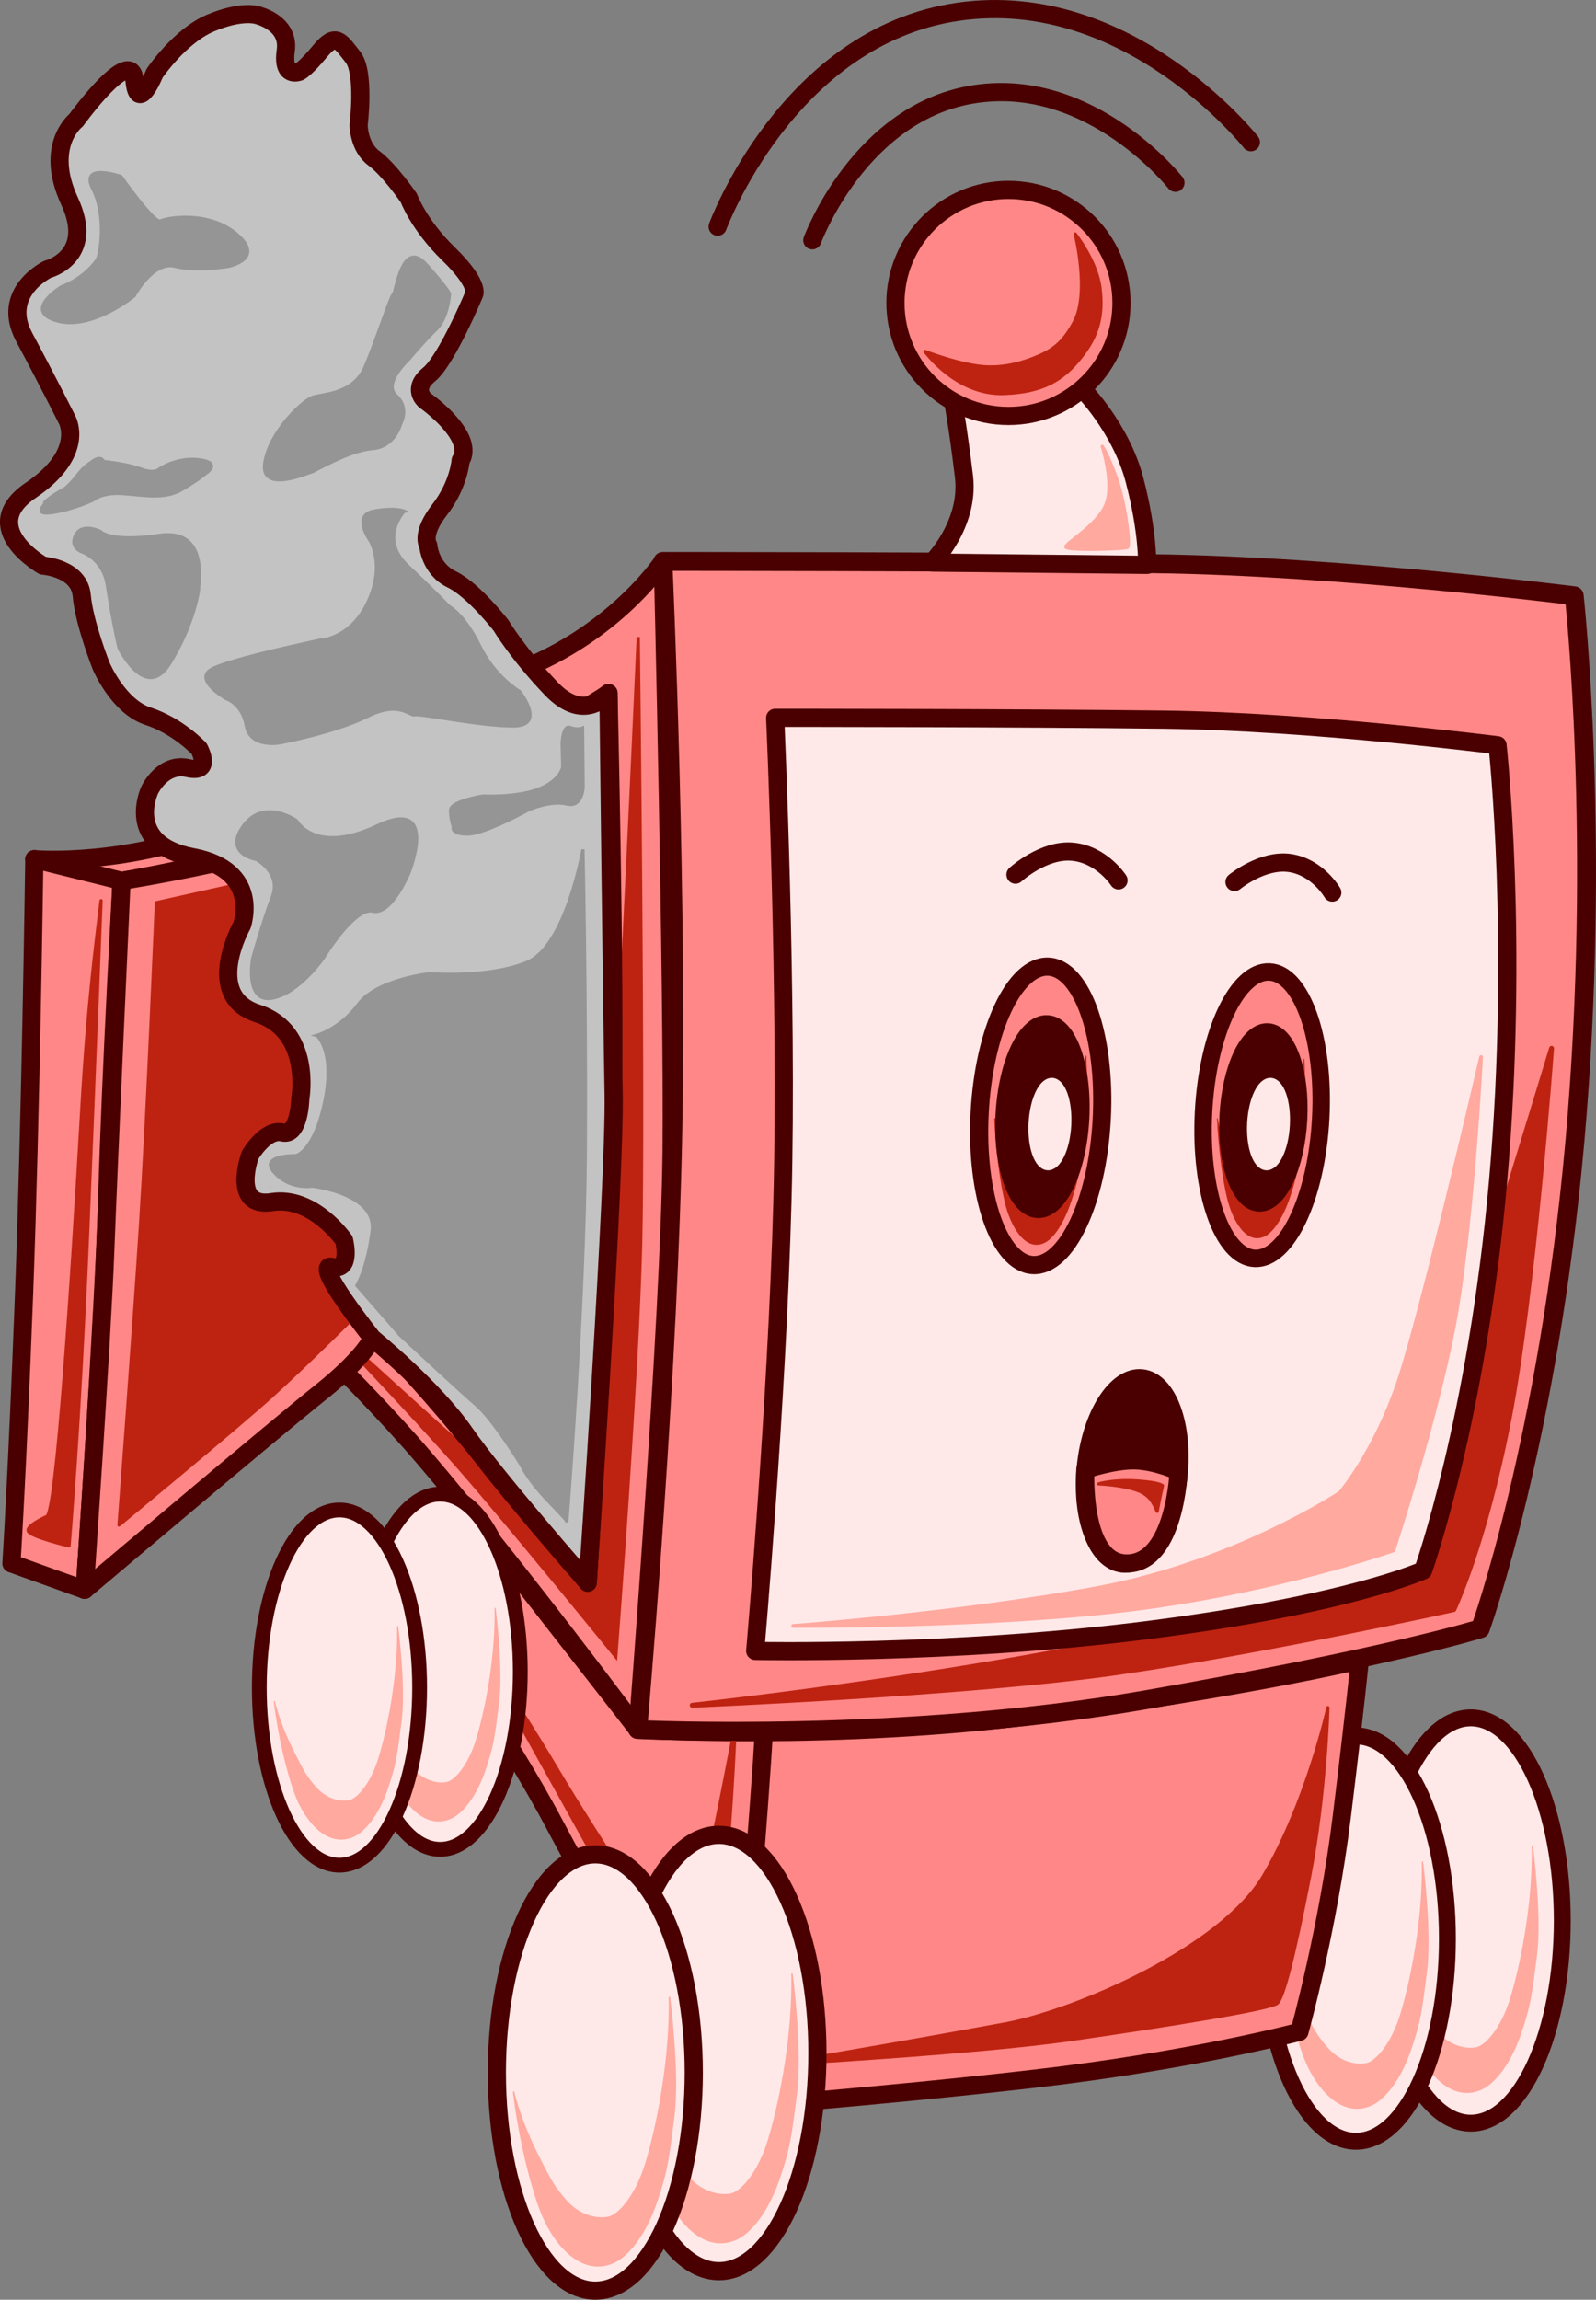 <?xml version="1.0" encoding="UTF-8" standalone="no"?>
<!-- Created with Inkscape (http://www.inkscape.org/) -->

<svg
   xmlns:dc="http://purl.org/dc/elements/1.1/"
   xmlns:cc="http://creativecommons.org/ns#"
   xmlns:rdf="http://www.w3.org/1999/02/22-rdf-syntax-ns#"
   xmlns:svg="http://www.w3.org/2000/svg"
   xmlns="http://www.w3.org/2000/svg"
   xmlns:sodipodi="http://sodipodi.sourceforge.net/DTD/sodipodi-0.dtd"
   xmlns:inkscape="http://www.inkscape.org/namespaces/inkscape"
   width="131.723mm"
   height="189.764mm"
   viewBox="0 0 131.723 189.764"
   version="1.1"
   id="svg8"
   inkscape:version="0.92.5 (2060ec1f9f, 2020-04-08)"
   sodipodi:docname="Momin.svg">
  <rect x="0" y="0" width="131.723" height="189.764" fill="#808080" stroke="none"/>
  <defs
     id="defs2" />
  <sodipodi:namedview
     id="base"
     pagecolor="#ffffff"
     bordercolor="#666666"
     borderopacity="1.0"
     inkscape:pageopacity="0.0"
     inkscape:pageshadow="2"
     inkscape:zoom="0.70710678"
     inkscape:cx="186.32873"
     inkscape:cy="473.57903"
     inkscape:document-units="mm"
     inkscape:current-layer="layer1"
     showgrid="false"
     inkscape:window-width="2488"
     inkscape:window-height="1376"
     inkscape:window-x="72"
     inkscape:window-y="27"
     inkscape:window-maximized="1"
     fit-margin-top="0"
     fit-margin-left="0"
     fit-margin-right="0"
     fit-margin-bottom="0" />
  <g
     inkscape:label="Layer 1"
     inkscape:groupmode="layer"
     id="layer1"
     transform="translate(-36.951,-45.998)">
    <ellipse
       style="opacity:1;fill:#ffe8e8;fill-opacity:1;stroke:#4a0000;stroke-width:1.394;stroke-linecap:round;stroke-linejoin:round;stroke-miterlimit:4;stroke-dasharray:none;stroke-dashoffset:0;stroke-opacity:1"
       id="ellipse1381"
       cx="158.341"
       cy="204.471"
       rx="7.55"
       ry="16.723" />
    <path
       style="fill:#ffa99f;fill-opacity:1;stroke:#ffa99f;stroke-width:0.107;stroke-linecap:round;stroke-linejoin:round;stroke-miterlimit:4;stroke-dasharray:none;stroke-opacity:1"
       d="m 153.614,214.276 c 0.92,2.558 3.162,5.381 5.774,4.017 1.052,-0.592 2.24,-2.115 3.052,-4.479 0.812,-2.364 0.887,-3.178 1.309,-6.447 0.421,-3.269 -0.329,-9.034 -0.329,-9.034 0.092,4.246 -0.757,9.141 -1.745,12.464 -0.765,2.568 -2.092,4.032 -2.888,4.184 -0.914,0.174 -2.172,-0.156 -3.113,-1.181 -0.941,-1.025 -1.285,-1.689 -2.149,-3.39 -0.864,-1.701 -1.536,-3.467 -1.886,-4.914 0.371,3.138 1.218,6.751 1.976,8.78 z"
       id="path1485"
       inkscape:connector-curvature="0"
       sodipodi:nodetypes="cczzccszzcc" />
    <ellipse
       ry="16.723"
       rx="7.55"
       cy="205.963"
       cx="148.86"
       id="ellipse1383"
       style="opacity:1;fill:#ffe8e8;fill-opacity:1;stroke:#4a0000;stroke-width:1.394;stroke-linecap:round;stroke-linejoin:round;stroke-miterlimit:4;stroke-dasharray:none;stroke-dashoffset:0;stroke-opacity:1" />
    <path
       sodipodi:nodetypes="cczzccszzcc"
       inkscape:connector-curvature="0"
       id="path1483"
       d="m 144.54,215.586 c 0.92,2.558 3.162,5.381 5.774,4.017 1.052,-0.592 2.24,-2.115 3.052,-4.479 0.812,-2.364 0.887,-3.178 1.309,-6.447 0.421,-3.269 -0.329,-9.034 -0.329,-9.034 0.092,4.246 -0.757,9.141 -1.745,12.464 -0.765,2.568 -2.092,4.032 -2.888,4.184 -0.914,0.174 -2.172,-0.156 -3.113,-1.181 -0.941,-1.025 -1.285,-1.689 -2.149,-3.39 -0.864,-1.701 -1.536,-3.467 -1.886,-4.914 0.371,3.138 1.218,6.751 1.976,8.78 z"
       style="fill:#ffa99f;fill-opacity:1;stroke:#ffa99f;stroke-width:0.107;stroke-linecap:round;stroke-linejoin:round;stroke-miterlimit:4;stroke-dasharray:none;stroke-opacity:1" />
    <path
       style="fill:#ff8787;fill-opacity:1;stroke:#4a0000;stroke-width:1.5;stroke-linecap:round;stroke-linejoin:round;stroke-miterlimit:4;stroke-dasharray:none;stroke-opacity:1"
       d="m 73.8,168.488 c 0,0 0.378,4.158 0,7.843 -0.378,3.685 -0.567,5.386 -0.567,5.386 0,0 5.197,6.709 9.544,14.93 4.347,8.221 13.418,23.34 13.418,23.34 0,0 12.946,-0.945 26.08,-2.457 13.135,-1.512 21.923,-3.874 21.923,-3.874 0,0 2.362,-8.504 3.496,-17.765 1.134,-9.26 1.484,-12.895 1.484,-12.895 0,0 -9.464,2.287 -26.446,4.506 -16.831,2.2 -33.152,1.207 -33.152,1.207 z"
       id="path1369"
       inkscape:connector-curvature="0"
       sodipodi:nodetypes="cscsczcccscc" />
    <path
       style="fill:#be2311;fill-opacity:1;stroke:#be2311;stroke-width:0.265;stroke-linecap:round;stroke-linejoin:round;stroke-miterlimit:4;stroke-dasharray:none;stroke-opacity:1"
       d="m 75.605,180.583 20.042,36.049 c 0,0 0.529,-9.79 1.124,-15.544 0.595,-5.755 0.86,-12.7 0.86,-12.7 0,0 -2.447,13.163 -3.638,16.867 -1.191,3.704 -0.926,2.514 -0.926,2.514 0,0 -6.615,-9.856 -10.186,-15.875 -3.572,-6.019 -7.276,-11.311 -7.276,-11.311 z"
       id="path1509"
       inkscape:connector-curvature="0" />
    <path
       style="fill:#ff8787;fill-opacity:1;stroke:#4a0000;stroke-width:1.56;stroke-linecap:round;stroke-linejoin:round;stroke-miterlimit:4;stroke-dasharray:none;stroke-opacity:1"
       d="m 91.659,92.326 c 0,0 1.323,28.915 0.756,49.893 -0.567,20.978 -2.835,46.491 -2.835,46.491 0,0 21.799,1.054 41.955,-2.457 20.033,-3.49 27.592,-5.859 27.592,-5.859 0,0 5.633,-15.686 7.813,-40.31 2.18,-24.624 -0.065,-44.924 -0.065,-44.924 0,0 -19.277,-2.457 -34.774,-2.646 -15.497,-0.189 -40.443,-0.189 -40.443,-0.189 z"
       id="path1345"
       inkscape:connector-curvature="0"
       sodipodi:nodetypes="cscsczcscc" />
    <path
       style="fill:#ff8787;fill-opacity:1;stroke:#4a0000;stroke-width:1.5;stroke-linecap:round;stroke-linejoin:round;stroke-miterlimit:4;stroke-dasharray:none;stroke-opacity:1"
       d="m 91.659,92.326 c 0,0 -4.94,7.524 -15.23,10.063 -10.29,2.539 -16.027,1.509 -16.027,1.509 0,0 0.29,13.091 -0.512,25.784 -0.802,12.693 -3.497,20.855 -3.497,20.855 0,0 9.001,8.078 15.615,15.818 7.417,8.679 17.571,22.356 17.571,22.356 0,0 2.667,-33.999 2.8,-47.63 0.134,-13.631 -0.722,-48.754 -0.722,-48.754 z"
       id="path1359"
       inkscape:connector-curvature="0"
       sodipodi:nodetypes="csczcscsc" />
    <path
       style="fill:#ffe8e8;fill-opacity:1;stroke:#4a0000;stroke-width:1.5;stroke-linecap:round;stroke-linejoin:round;stroke-miterlimit:4;stroke-dasharray:none;stroke-opacity:1"
       d="m 113.865,92.42 c 0,0 3.118,-3.118 2.646,-7.087 -0.472,-3.969 -0.945,-6.52 -0.945,-6.52 l 10.678,-0.756 c 0,0 3.213,3.213 4.347,7.56 1.134,4.347 1.039,6.993 1.039,6.993 z"
       id="path1367"
       inkscape:connector-curvature="0" />
    <path
       sodipodi:nodetypes="csc"
       inkscape:connector-curvature="0"
       id="path1399"
       d="m 103.996,65.825 c 0,0 3.928,-10.688 13.513,-12.075 9.585,-1.387 16.456,7.329 16.456,7.329"
       style="fill:none;fill-opacity:1;stroke:#4a0000;stroke-width:1.5;stroke-linecap:round;stroke-linejoin:round;stroke-miterlimit:4;stroke-dasharray:none;stroke-opacity:1" />
    <path
       sodipodi:nodetypes="csc"
       inkscape:connector-curvature="0"
       id="path1401"
       d="m 96.181,64.702 c 0,0 5.769,-15.695 19.844,-17.733 14.075,-2.037 24.165,10.762 24.165,10.762"
       style="fill:none;fill-opacity:1;stroke:#4a0000;stroke-width:1.5;stroke-linecap:round;stroke-linejoin:round;stroke-miterlimit:4;stroke-dasharray:none;stroke-opacity:1" />
    <path
       sodipodi:nodetypes="cczsczcc"
       inkscape:connector-curvature="0"
       id="path1421"
       d="m 100.827,216.351 c 0,0 16.771,-0.935 24.589,-2.071 7.818,-1.136 16.494,-2.503 16.972,-3.007 0.477,-0.503 1.324,-3.624 2.645,-10.425 1.336,-6.882 1.514,-13.941 1.514,-13.941 0,0 -1.753,7.856 -5.295,13.866 -3.542,6.011 -15.423,11.062 -21.1,12.188 -9.814,1.817 -19.324,3.39 -19.324,3.39 z"
       style="fill:#be2311;fill-opacity:1;stroke:#be2311;stroke-width:0.265;stroke-linecap:round;stroke-linejoin:round;stroke-miterlimit:4;stroke-dasharray:none;stroke-opacity:1" />
    <path
       style="fill:#be2311;fill-opacity:1;stroke:#be2311;stroke-width:0.407;stroke-linecap:round;stroke-linejoin:round;stroke-miterlimit:4;stroke-dasharray:none;stroke-opacity:1"
       d="m 94.083,186.709 c 0,0 23.197,-0.968 35.194,-2.711 11.997,-1.743 27.66,-5.184 27.66,-5.184 0,0 2.55,-5.355 4.572,-15.794 2.032,-10.494 3.498,-30.517 3.498,-30.517 0,0 -6.342,20.895 -8.966,28.724 -2.623,7.829 -2.693,12.768 -2.693,12.768 0,0 -14.08,5.513 -29.211,8.314 -15.06,2.788 -30.054,4.401 -30.054,4.401 z"
       id="path1423"
       inkscape:connector-curvature="0"
       sodipodi:nodetypes="cccsczcsc" />
    <path
       sodipodi:nodetypes="cscsczcscc"
       inkscape:connector-curvature="0"
       id="path1347"
       d="m 100.928,105.231 c 0,0 1.049,23.098 0.599,39.856 -0.449,16.758 -2.247,37.139 -2.247,37.139 0,0 16.093,0.341 32.187,-1.695 16.748,-2.119 22.94,-4.947 22.94,-4.947 0,0 4.465,-12.53 6.193,-32.201 1.728,-19.67 -0.051,-35.887 -0.051,-35.887 0,0 -15.28,-1.963 -27.563,-2.114 -12.284,-0.151 -32.058,-0.151 -32.058,-0.151 z"
       style="fill:#ffe8e8;fill-opacity:1;stroke:#4a0000;stroke-width:1.5;stroke-linecap:round;stroke-linejoin:round;stroke-miterlimit:4;stroke-dasharray:none;stroke-opacity:1" />
    <g
       id="g1413"
       style="fill:#ff8787;fill-opacity:1;stroke-linecap:round;stroke-linejoin:round">
      <path
         sodipodi:nodetypes="cscsccscscc"
         inkscape:connector-curvature="0"
         id="path1349"
         d="m 65.201,108.012 c 0,0 -0.85,2.551 -9.355,6.048 -8.504,3.496 -16.064,2.835 -16.064,2.835 0,0 -0.283,21.072 -0.85,36.002 -0.567,14.93 -1.039,22.112 -1.039,22.112 l 6.048,2.173 c 0,0 1.583,-22.812 1.867,-32.64 0.283,-9.827 1.176,-25.857 1.176,-25.857 0,0 12.438,-2.061 17.516,-4.909 4.992,-2.8 6.655,-5.619 6.655,-5.619 z"
         style="fill:#ff8787;fill-opacity:1;stroke:#4a0000;stroke-width:1.5;stroke-linecap:round;stroke-linejoin:round;stroke-miterlimit:4;stroke-dasharray:none;stroke-opacity:1" />
      <path
         sodipodi:nodetypes="cc"
         inkscape:connector-curvature="0"
         id="path1355"
         d="m 46.983,118.685 -7.201,-1.791"
         style="fill:#ff8787;fill-opacity:1;stroke:#4a0000;stroke-width:1.5;stroke-linecap:round;stroke-linejoin:round;stroke-miterlimit:4;stroke-dasharray:none;stroke-opacity:1" />
    </g>
    <path
       style="fill:#be2311;fill-opacity:1;stroke:#be2311;stroke-width:0.265px;stroke-linecap:butt;stroke-linejoin:miter;stroke-opacity:1"
       d="m 62.905,154.257 c 0,0 7.939,8.304 12.084,13.044 C 79.134,172.042 87.776,182.7 87.776,182.7 c 0,0 1.786,-23.019 2.051,-34.065 0.265,-11.046 -0.198,-50.072 -0.198,-50.072 0,0 -2.514,56.422 -3.506,64.691 -0.992,8.268 -1.389,10.253 -1.389,10.253 0,0 -8.354,-7.023 -12.143,-10.467 -3.79,-3.444 -9.685,-8.781 -9.685,-8.781 z"
       id="path1513"
       inkscape:connector-curvature="0"
       sodipodi:nodetypes="czcscsczc" />
    <path
       style="fill:#ff8787;fill-opacity:1;stroke:#4a0000;stroke-width:1.5;stroke-linecap:round;stroke-linejoin:round;stroke-miterlimit:4;stroke-dasharray:none;stroke-opacity:1"
       d="m 46.983,118.685 c 0,0 -1.08,23.366 -1.347,30.582 -0.267,7.216 -1.697,27.915 -1.697,27.915 0,0 15.862,-13.415 19.47,-16.289 3.608,-2.873 4.276,-4.477 4.276,-4.477 0,0 1.604,-13.163 2.74,-23.453 1.136,-10.29 0.728,-24.806 0.728,-24.806 0,0 -1.798,3.826 -6.943,6.231 -5.145,2.405 -17.228,4.297 -17.228,4.297 z"
       id="path1357"
       inkscape:connector-curvature="0"
       sodipodi:nodetypes="csczcsccc" />
    <path
       style="fill:none;stroke:#4a0000;stroke-width:1.5;stroke-linecap:round;stroke-linejoin:round;stroke-miterlimit:4;stroke-dasharray:none;stroke-opacity:1"
       d="m 71.154,108.157 c 0,0 4.363,-0.169 8.774,-1.513 4.41,-1.344 7.242,-3.456 7.242,-3.456 0,0 0.561,23.161 0.361,33.918 -0.2,10.758 -2.071,39.489 -2.071,39.489 0,0 -7.884,-9.421 -10.624,-12.762 -2.74,-3.341 -8.219,-9.421 -10.824,-11.493 -2.606,-2.071 -4.009,-2.806 -3.809,-3.207 0.2,-0.401 10.952,-40.976 10.952,-40.976 z"
       id="path1361"
       inkscape:connector-curvature="0"
       sodipodi:nodetypes="czcscsccc" />
    <path
       style="fill:#be2311;fill-opacity:1;stroke:#be2311;stroke-width:0.265px;stroke-linecap:round;stroke-linejoin:round;stroke-opacity:1"
       d="m 49.859,120.482 c 0,0 -0.748,17.867 -1.31,26.567 -0.561,8.7 -1.777,24.789 -1.777,24.789 0,0 9.635,-7.951 12.535,-10.571 2.9,-2.619 7.203,-6.922 7.203,-6.922 0,0 1.403,-12.535 1.59,-20.299 0.187,-7.764 0.187,-17.68 0.187,-17.68 z"
       id="path1497"
       inkscape:connector-curvature="0"
       sodipodi:nodetypes="cscscscc" />
    <path
       style="fill:#c3c3c3;fill-opacity:1;stroke:#4a0000;stroke-width:1.5;stroke-linecap:round;stroke-linejoin:round;stroke-miterlimit:4;stroke-dasharray:none;stroke-opacity:1"
       d="m 87.17,103.188 c 0,0 -1.911,2.581 -4.717,-0.359 -2.806,-2.94 -4.143,-5.212 -4.143,-5.212 0,0 -2.272,-2.94 -4.076,-3.809 -1.804,-0.869 -1.938,-2.806 -1.938,-2.806 0,0 -0.668,-0.869 0.935,-2.94 1.604,-2.071 1.737,-4.076 1.737,-4.076 0,0 0.668,-0.802 -0.267,-2.272 -0.935,-1.47 -2.673,-2.673 -2.673,-2.673 0,0 -1.136,-0.935 0.334,-2.138 1.47,-1.203 3.742,-6.682 3.742,-6.682 0,0 0.334,-0.869 -2.138,-3.274 -2.472,-2.405 -3.274,-4.61 -3.274,-4.61 0,0 -1.604,-2.339 -2.873,-3.274 -1.27,-0.935 -1.27,-2.74 -1.27,-2.74 0,0 0.535,-4.343 -0.468,-5.613 -1.002,-1.27 -1.403,-2.071 -2.673,-0.535 -1.27,1.537 -1.737,1.737 -1.737,1.737 0,0 -1.47,0.601 -1.136,-1.737 0.334,-2.339 -2.405,-2.94 -2.405,-2.94 0,0 -1.27,-0.401 -3.809,0.668 -2.539,1.069 -4.61,4.143 -4.61,4.143 0,0 -1.403,3.475 -1.67,0.535 -0.267,-2.94 -4.811,3.341 -4.811,3.341 0,0 -2.673,2.071 -0.535,6.682 2.138,4.61 -1.804,5.613 -1.804,5.613 0,0 -3.942,1.871 -1.938,5.613 2.005,3.742 3.541,6.815 3.541,6.815 0,0 1.537,2.74 -3.007,5.813 -4.544,3.074 1.002,6.214 1.002,6.214 0,0 3.007,0.2 3.207,2.472 0.2,2.272 1.604,5.813 1.604,5.813 0,0 1.403,3.341 3.875,4.143 2.472,0.802 4.209,2.673 4.209,2.673 0,0 1.136,2.071 -0.935,1.604 -2.071,-0.468 -3.14,1.804 -3.14,1.804 0,0 -2.138,4.477 3.541,5.546 5.679,1.069 4.076,5.613 4.076,5.613 0,0 -3.274,5.813 1.27,7.283 4.544,1.47 3.541,7.016 3.541,7.016 0,0 -0.067,3.14 -1.47,2.806 -1.403,-0.334 -2.673,1.871 -2.673,1.871 0,0 -1.604,4.41 1.804,3.875 3.408,-0.535 5.947,3.14 5.947,3.14 0,0 0.668,2.606 -1.002,2.205 -1.67,-0.401 3.341,5.88 3.341,5.88 0,0 5.078,4.143 7.617,7.818 2.539,3.675 10.156,12.361 10.156,12.361 0,0 2.272,-33.208 2.138,-40.358 -0.134,-7.149 -0.428,-33.05 -0.428,-33.05 z"
       id="path1363"
       inkscape:connector-curvature="0" />
    <path
       style="fill:none;stroke:#4a0000;stroke-width:1.5;stroke-linecap:round;stroke-linejoin:round;stroke-miterlimit:4;stroke-dasharray:none;stroke-opacity:1"
       d="m 96.195,219.987 c 0,0 2.173,-9.355 2.929,-18.993 0.756,-9.638 0.85,-11.812 0.85,-11.812"
       id="path1371"
       inkscape:connector-curvature="0" />
    <ellipse
       ry="18.001"
       rx="8.126"
       cy="215.404"
       cx="96.289"
       id="ellipse1375"
       style="opacity:1;fill:#ffe8e8;fill-opacity:1;stroke:#4a0000;stroke-width:1.5;stroke-linecap:round;stroke-linejoin:round;stroke-miterlimit:4;stroke-dasharray:none;stroke-dashoffset:0;stroke-opacity:1" />
    <path
       style="fill:#ffa99f;fill-opacity:1;stroke:#ffa99f;stroke-width:0.117;stroke-linecap:round;stroke-linejoin:round;stroke-miterlimit:4;stroke-dasharray:none;stroke-opacity:1"
       d="m 91.62,226.282 c 1.004,2.79 3.45,5.87 6.299,4.382 1.147,-0.646 2.444,-2.307 3.329,-4.886 0.885,-2.579 0.968,-3.467 1.428,-7.033 0.46,-3.567 -0.359,-9.855 -0.359,-9.855 0.1,4.632 -0.825,9.972 -1.904,13.597 -0.834,2.801 -2.282,4.399 -3.15,4.564 -0.998,0.19 -2.369,-0.171 -3.396,-1.289 -1.027,-1.118 -1.402,-1.843 -2.345,-3.699 -0.943,-1.856 -1.676,-3.782 -2.057,-5.36 0.405,3.424 1.328,7.364 2.155,9.578 z"
       id="path1481"
       inkscape:connector-curvature="0"
       sodipodi:nodetypes="cczzccszzcc" />
    <ellipse
       style="opacity:1;fill:#ffe8e8;fill-opacity:1;stroke:#4a0000;stroke-width:1.5;stroke-linecap:round;stroke-linejoin:round;stroke-miterlimit:4;stroke-dasharray:none;stroke-dashoffset:0;stroke-opacity:1"
       id="path1373"
       cx="86.084"
       cy="217.011"
       rx="8.126"
       ry="18.001" />
    <ellipse
       style="opacity:1;fill:#ffe8e8;fill-opacity:1;stroke:#4a0000;stroke-width:1.221;stroke-linecap:round;stroke-linejoin:round;stroke-miterlimit:4;stroke-dasharray:none;stroke-dashoffset:0;stroke-opacity:1"
       id="ellipse1385"
       cx="73.277"
       cy="183.942"
       rx="6.616"
       ry="14.655" />
    <path
       sodipodi:nodetypes="cczzccszzcc"
       inkscape:connector-curvature="0"
       id="path1489"
       d="m 69.345,192.479 c 0.794,2.209 2.731,4.647 4.987,3.469 0.908,-0.511 1.934,-1.826 2.635,-3.868 0.701,-2.042 0.766,-2.744 1.13,-5.568 0.364,-2.824 -0.284,-7.802 -0.284,-7.802 0.079,3.667 -0.653,7.895 -1.507,10.764 -0.661,2.218 -1.807,3.482 -2.494,3.613 -0.79,0.151 -1.876,-0.135 -2.688,-1.02 -0.813,-0.885 -1.11,-1.459 -1.856,-2.928 -0.746,-1.469 -1.326,-2.994 -1.629,-4.243 0.321,2.71 1.052,5.83 1.706,7.582 z"
       style="fill:#ffa99f;fill-opacity:1;stroke:#ffa99f;stroke-width:0.093;stroke-linecap:round;stroke-linejoin:round;stroke-miterlimit:4;stroke-dasharray:none;stroke-opacity:1" />
    <ellipse
       ry="14.655"
       rx="6.616"
       cy="185.25"
       cx="64.968"
       id="ellipse1387"
       style="opacity:1;fill:#ffe8e8;fill-opacity:1;stroke:#4a0000;stroke-width:1.221;stroke-linecap:round;stroke-linejoin:round;stroke-miterlimit:4;stroke-dasharray:none;stroke-dashoffset:0;stroke-opacity:1" />
    <ellipse
       style="opacity:1;fill:#ff8787;fill-opacity:1;stroke:#4a0000;stroke-width:1.5;stroke-linecap:round;stroke-linejoin:round;stroke-miterlimit:4;stroke-dasharray:none;stroke-dashoffset:0;stroke-opacity:1"
       id="path1389"
       cx="129.902"
       cy="131.456"
       rx="5.045"
       ry="12.328"
       transform="rotate(3)" />
    <path
       sodipodi:nodetypes="cczzccszzcc"
       inkscape:connector-curvature="0"
       id="path1503"
       d="m 119.904,145.154 c 0.461,2.008 1.724,4.264 3.384,3.293 0.67,-0.424 1.462,-1.564 2.056,-3.366 0.594,-1.803 0.674,-2.429 1.065,-4.945 0.391,-2.515 0.164,-6.998 0.164,-6.998 -0.116,3.287 -0.835,7.046 -1.577,9.584 -0.574,1.962 -1.448,3.051 -1.943,3.143 -0.569,0.105 -1.328,-0.191 -1.864,-1.014 -0.537,-0.823 -0.721,-1.348 -1.183,-2.692 -0.462,-1.344 -0.803,-2.731 -0.959,-3.861 0.101,2.439 0.474,5.261 0.858,6.855 z"
       style="fill:#be2311;fill-opacity:1;stroke:#be2311;stroke-width:0.074;stroke-linecap:round;stroke-linejoin:round;stroke-miterlimit:4;stroke-dasharray:none;stroke-opacity:1" />
    <ellipse
       transform="rotate(3)"
       ry="11.833"
       rx="4.842"
       cy="130.444"
       cx="148.148"
       id="ellipse1391"
       style="opacity:1;fill:#ff8787;fill-opacity:1;stroke:#4a0000;stroke-width:1.44;stroke-linecap:round;stroke-linejoin:round;stroke-miterlimit:4;stroke-dasharray:none;stroke-dashoffset:0;stroke-opacity:1" />
    <ellipse
       style="opacity:1;fill:#4a0000;fill-opacity:1;stroke:#4a0000;stroke-width:1.5;stroke-linecap:round;stroke-linejoin:round;stroke-miterlimit:4;stroke-dasharray:none;stroke-dashoffset:0;stroke-opacity:1"
       id="path1393"
       cx="147.175"
       cy="152.827"
       rx="3.842"
       ry="7.684"
       transform="rotate(6)" />
    <path
       style="fill:none;stroke:#4a0000;stroke-width:1.5;stroke-linecap:round;stroke-linejoin:round;stroke-miterlimit:4;stroke-dasharray:none;stroke-opacity:1"
       d="m 120.763,118.17 c 0,0 2.315,-2.126 4.725,-1.89 2.41,0.236 3.78,2.362 3.78,2.362"
       id="path1395"
       inkscape:connector-curvature="0" />
    <path
       inkscape:connector-curvature="0"
       id="path1397"
       d="m 138.84,118.777 c 0,0 2.309,-1.908 4.59,-1.563 2.281,0.345 3.479,2.436 3.479,2.436"
       style="fill:none;stroke:#4a0000;stroke-width:1.5;stroke-linecap:round;stroke-linejoin:round;stroke-miterlimit:4;stroke-dasharray:none;stroke-opacity:1" />
    <ellipse
       transform="rotate(3)"
       ry="7.632"
       rx="3.123"
       cy="131.511"
       cx="130.046"
       id="ellipse1405"
       style="opacity:1;fill:#4a0000;fill-opacity:1;stroke:#4a0000;stroke-width:1.5;stroke-linecap:round;stroke-linejoin:round;stroke-miterlimit:4;stroke-dasharray:none;stroke-dashoffset:0;stroke-opacity:1" />
    <path
       style="fill:#be2311;fill-opacity:1;stroke:#be2311;stroke-width:0.07;stroke-linecap:round;stroke-linejoin:round;stroke-miterlimit:4;stroke-dasharray:none;stroke-opacity:1"
       d="m 138.246,144.795 c 0.437,1.904 1.635,4.043 3.209,3.123 0.635,-0.402 1.386,-1.483 1.95,-3.192 0.564,-1.709 0.639,-2.304 1.01,-4.689 0.371,-2.385 0.155,-6.636 0.155,-6.636 -0.11,3.117 -0.792,6.681 -1.496,9.088 -0.544,1.86 -1.373,2.893 -1.843,2.98 -0.539,0.1 -1.259,-0.181 -1.768,-0.961 -0.509,-0.78 -0.684,-1.278 -1.122,-2.552 -0.438,-1.274 -0.761,-2.589 -0.91,-3.661 0.096,2.313 0.45,4.988 0.813,6.5 z"
       id="path1505"
       inkscape:connector-curvature="0"
       sodipodi:nodetypes="cczzccszzcc" />
    <ellipse
       style="opacity:1;fill:#4a0000;fill-opacity:1;stroke:#4a0000;stroke-width:1.5;stroke-linecap:round;stroke-linejoin:round;stroke-miterlimit:4;stroke-dasharray:none;stroke-dashoffset:0;stroke-opacity:1"
       id="ellipse1407"
       cx="148.262"
       cy="130.625"
       rx="2.878"
       ry="7.033"
       transform="rotate(3)" />
    <path
       sodipodi:nodetypes="czcsczcsc"
       inkscape:connector-curvature="0"
       id="path1425"
       d="m 102.413,180.165 c 0,0 16.253,0.121 28.129,-1.381 11.876,-1.503 21.412,-4.852 21.412,-4.852 0,0 3.434,-10.461 4.957,-18.328 1.532,-7.909 2.279,-22.385 2.279,-22.385 0,0 -4.814,20.805 -6.791,26.706 -1.977,5.9 -4.851,9.241 -4.851,9.241 0,0 -8.626,5.761 -20.029,7.872 -11.349,2.101 -25.106,3.127 -25.106,3.127 z"
       style="fill:#ffa99f;fill-opacity:1;stroke:#ffa99f;stroke-width:0.306;stroke-linecap:round;stroke-linejoin:round;stroke-miterlimit:4;stroke-dasharray:none;stroke-opacity:1" />
    <path
       style="fill:#ff8787;fill-opacity:1;stroke:#4a0000;stroke-width:1.5;stroke-linecap:round;stroke-linejoin:round;stroke-miterlimit:4;stroke-dasharray:none;stroke-opacity:1"
       d="m 126.528,167.26 c 0,0 2.362,-0.803 4.11,-0.756 1.748,0.047 3.591,0.898 3.591,0.898 0,0 -0.283,7.512 -4.205,7.607 -3.922,0.095 -3.496,-7.749 -3.496,-7.749 z"
       id="path1409"
       inkscape:connector-curvature="0" />
    <ellipse
       style="opacity:1;fill:#ffe8e8;fill-opacity:1;stroke:#ffe8e8;stroke-width:0.683;stroke-linecap:round;stroke-linejoin:round;stroke-miterlimit:4;stroke-dasharray:none;stroke-dashoffset:0;stroke-opacity:1"
       id="ellipse1415"
       cx="130.696"
       cy="132.095"
       rx="1.423"
       ry="3.476"
       transform="rotate(3)" />
    <ellipse
       transform="rotate(3)"
       ry="3.476"
       rx="1.423"
       cy="131.151"
       cx="148.712"
       id="ellipse1417"
       style="opacity:1;fill:#ffe8e8;fill-opacity:1;stroke:#ffe8e8;stroke-width:0.683;stroke-linecap:round;stroke-linejoin:round;stroke-miterlimit:4;stroke-dasharray:none;stroke-dashoffset:0;stroke-opacity:1" />
    <path
       sodipodi:nodetypes="cczzccszzcc"
       inkscape:connector-curvature="0"
       id="path1479"
       d="m 81.5,228.201 c 1.004,2.79 3.45,5.87 6.299,4.382 1.147,-0.646 2.444,-2.307 3.329,-4.886 0.885,-2.579 0.968,-3.467 1.428,-7.033 0.46,-3.567 -0.359,-9.855 -0.359,-9.855 0.1,4.632 -0.825,9.972 -1.904,13.597 -0.834,2.801 -2.282,4.399 -3.15,4.564 -0.998,0.19 -2.369,-0.171 -3.396,-1.289 -1.027,-1.118 -1.402,-1.843 -2.345,-3.699 -0.943,-1.856 -1.676,-3.782 -2.057,-5.36 0.405,3.424 1.328,7.364 2.155,9.578 z"
       style="fill:#ffa99f;fill-opacity:1;stroke:#ffa99f;stroke-width:0.117;stroke-linecap:round;stroke-linejoin:round;stroke-miterlimit:4;stroke-dasharray:none;stroke-opacity:1" />
    <path
       style="fill:#ffa99f;fill-opacity:1;stroke:#ffa99f;stroke-width:0.093;stroke-linecap:round;stroke-linejoin:round;stroke-miterlimit:4;stroke-dasharray:none;stroke-opacity:1"
       d="m 61.3,193.976 c 0.794,2.209 2.731,4.647 4.987,3.469 0.908,-0.511 1.934,-1.826 2.635,-3.868 0.701,-2.042 0.766,-2.744 1.13,-5.568 0.364,-2.824 -0.284,-7.802 -0.284,-7.802 0.079,3.667 -0.653,7.895 -1.507,10.764 -0.661,2.218 -1.807,3.482 -2.494,3.613 -0.79,0.151 -1.876,-0.135 -2.688,-1.02 -0.813,-0.885 -1.11,-1.459 -1.856,-2.928 -0.746,-1.469 -1.326,-2.994 -1.629,-4.243 0.321,2.71 1.052,5.83 1.706,7.582 z"
       id="path1487"
       inkscape:connector-curvature="0"
       sodipodi:nodetypes="cczzccszzcc" />
    <circle
       r="9.327"
       cy="70.995"
       cx="120.183"
       id="circle1493"
       style="opacity:1;fill:#ff8787;fill-opacity:1;stroke:#4a0000;stroke-width:1.5;stroke-linecap:round;stroke-linejoin:round;stroke-miterlimit:4;stroke-dasharray:none;stroke-dashoffset:0;stroke-opacity:1" />
    <path
       sodipodi:nodetypes="cszzcszcc"
       inkscape:connector-curvature="0"
       id="path1495"
       d="m 113.301,75 c 0,0 2.586,3.636 6.556,3.471 3.175,-0.132 4.797,-1.109 6.267,-2.943 1.47,-1.834 1.885,-3.473 1.621,-5.722 -0.265,-2.249 -2.051,-4.498 -2.051,-4.498 0,0 1.216,4.853 -0.086,7.279 -0.959,1.786 -1.852,2.381 -3.373,2.977 -1.521,0.595 -3.176,0.899 -4.862,0.595 -1.935,-0.32 -4.072,-1.158 -4.072,-1.158 z"
       style="fill:#be2311;fill-opacity:1;stroke:#be2311;stroke-width:0.265;stroke-linecap:round;stroke-linejoin:round;stroke-miterlimit:4;stroke-dasharray:none;stroke-opacity:1" />
    <path
       style="fill:#be2311;fill-opacity:1;stroke:#be2311;stroke-width:0.265;stroke-linecap:round;stroke-linejoin:round;stroke-miterlimit:4;stroke-dasharray:none;stroke-opacity:1"
       d="m 39.291,172.348 c 0.267,0.488 3.358,1.211 3.358,1.211 0,0 0.875,-10.041 1.537,-25.85 0.661,-15.809 1.105,-27.389 1.105,-27.389 -0.365,3.158 -1.07,8.162 -1.597,17.336 -0.808,14.058 -2.079,33.1 -2.872,33.47 -0.944,0.441 -1.694,0.924 -1.53,1.223 z"
       id="path1499"
       inkscape:connector-curvature="0"
       sodipodi:nodetypes="scscsss" />
    <path
       sodipodi:nodetypes="czccsc"
       inkscape:connector-curvature="0"
       id="path1501"
       d="m 127.629,168.442 c 0,0 1.229,-0.375 3.169,-0.242 1.94,0.133 2.098,0.394 2.098,0.394 0,0 -0.27,1.15 -0.44,2.113 -0.212,-0.428 -0.447,-1.279 -1.558,-1.705 -1.276,-0.489 -3.269,-0.56 -3.269,-0.56 z"
       style="fill:#be2311;fill-opacity:1;stroke:#be2311;stroke-width:0.265;stroke-linecap:round;stroke-linejoin:round;stroke-miterlimit:4;stroke-dasharray:none;stroke-opacity:1" />
    <path
       style="fill:#ffa99f;fill-opacity:1;stroke:#ffa99f;stroke-width:0.265;stroke-linecap:round;stroke-linejoin:round;stroke-miterlimit:4;stroke-dasharray:none;stroke-opacity:1"
       d="m 124.928,91.156 c 0.253,0.286 4.967,0.156 5.098,0 0.231,-0.274 -0.234,-3.742 -0.935,-5.706 -0.702,-1.964 -1.169,-2.619 -1.169,-2.619 0,0 1.029,3.134 0.281,4.864 -0.748,1.731 -3.489,3.218 -3.274,3.461 z"
       id="path1507"
       inkscape:connector-curvature="0"
       sodipodi:nodetypes="ssscss" />
    <path
       style="fill:#959595;fill-opacity:1;stroke:#959595;stroke-width:0.265px;stroke-linecap:butt;stroke-linejoin:miter;stroke-opacity:1"
       d="m 63.103,131.437 c 0,0 1.521,1.257 0.661,5.424 -0.86,4.167 -2.381,4.498 -2.381,4.498 0,0 -3.109,-0.066 -1.786,1.389 1.323,1.455 3.109,1.124 3.109,1.124 0,0 5.358,0.595 4.961,3.704 -0.397,3.109 -1.257,4.498 -1.257,4.498 l 3.572,4.101 c 0,0 4.829,4.498 6.284,5.755 1.455,1.257 3.704,4.961 3.704,4.961 0,0 0.529,1.191 2.183,2.91 1.654,1.72 1.587,1.72 1.587,1.72 0,0 1.455,-17.992 1.521,-30.692 0.066,-12.7 -0.198,-24.739 -0.198,-24.739 0,0 -1.389,8.004 -4.63,9.327 -3.241,1.323 -8.004,0.926 -8.004,0.926 0,0 -4.366,0.463 -5.887,2.514 -1.521,2.051 -3.44,2.58 -3.44,2.58 z"
       id="path1515"
       inkscape:connector-curvature="0" />
    <path
       style="fill:#959595;fill-opacity:1;stroke:#959595;stroke-width:0.265px;stroke-linecap:butt;stroke-linejoin:miter;stroke-opacity:1"
       d="m 70.313,88.178 c 0,0 -2.117,2.249 0.265,4.498 2.381,2.249 3.44,3.373 3.44,3.373 0,0 1.257,0.661 2.514,3.241 1.257,2.58 3.307,3.77 3.307,3.77 0,0 2.249,2.844 -0.529,2.844 -2.778,0 -7.739,-1.058 -8.136,-0.926 -0.397,0.132 -1.257,-1.191 -3.903,0.132 -2.646,1.323 -7.21,2.183 -7.21,2.183 0,0 -2.447,0.463 -2.778,-1.389 -0.331,-1.852 -1.654,-2.249 -1.654,-2.249 0,0 -2.778,-1.587 -1.191,-2.447 1.587,-0.86 8.93,-2.381 8.93,-2.381 0,0 2.514,-0.066 3.969,-3.175 1.455,-3.109 0.132,-5.093 0.132,-5.093 0,0 -1.455,-2.051 0.331,-2.381 1.786,-0.331 2.514,0 2.514,0 z"
       id="path1517"
       inkscape:connector-curvature="0" />
    <path
       style="fill:#959595;fill-opacity:1;stroke:#959595;stroke-width:0.265px;stroke-linecap:butt;stroke-linejoin:miter;stroke-opacity:1"
       d="m 83.395,109.303 c 0,0 -0.187,1.123 -2.011,1.824 -1.824,0.702 -4.584,0.561 -4.584,0.561 0,0 -2.666,0.421 -2.666,1.169 0,0.748 0.234,1.356 0.234,1.356 0,0 -0.281,0.608 1.169,0.608 1.45,0 5.051,-2.011 5.051,-2.011 0,0 1.824,-0.795 3.134,-0.468 1.31,0.327 1.356,-1.403 1.356,-1.403 l -0.047,-4.864 c 0,0 -0.421,0.187 -1.029,-0.047 -0.608,-0.234 -0.655,1.31 -0.655,1.31 z"
       id="path1519"
       inkscape:connector-curvature="0" />
    <path
       style="fill:#959595;fill-opacity:1;stroke:#959595;stroke-width:0.265px;stroke-linecap:butt;stroke-linejoin:miter;stroke-opacity:1"
       d="m 42.333,86.292 c -1.191,0.661 -1.819,1.191 -1.687,1.224 0.132,0.033 -1.124,1.058 0.695,0.761 1.819,-0.298 3.307,-1.025 3.307,-1.025 0,0 0.661,-0.628 2.348,-0.529 1.687,0.099 3.506,0.529 4.961,-0.331 1.455,-0.86 1.918,-1.29 1.918,-1.29 0,0 1.455,-0.893 -0.43,-1.158 -1.885,-0.265 -3.34,0.761 -3.34,0.761 0,0 -0.397,0.43 -1.521,0 -1.124,-0.43 -3.076,-0.628 -3.076,-0.628 0,0 -0.232,-0.595 -1.025,0.066 -1.044,0.645 -1.111,1.274 -2.15,2.15 z"
       id="path1523"
       inkscape:connector-curvature="0"
       sodipodi:nodetypes="ccsccscscsccc" />
    <path
       style="fill:#959595;fill-opacity:1;stroke:#959595;stroke-width:0.265px;stroke-linecap:butt;stroke-linejoin:miter;stroke-opacity:1"
       d="m 74.05,70.285 c 0,0 -0.132,1.951 -1.091,2.877 -0.959,0.926 -2.084,2.249 -2.216,2.414 -0.132,0.165 -2.216,2.051 -1.091,3.076 1.124,1.025 0.364,2.315 0.364,2.315 0,0 -0.463,1.918 -2.348,2.051 -1.885,0.132 -4.796,1.885 -4.994,1.918 -0.198,0.033 -4.266,1.852 -3.87,-0.728 0.397,-2.58 3.109,-5.126 3.936,-5.424 0.827,-0.298 3.373,-0.198 4.366,-2.547 0.992,-2.348 2.084,-5.821 2.315,-5.953 0.232,-0.132 0.695,-4.729 2.745,-2.414 2.051,2.315 1.885,2.414 1.885,2.414 z"
       id="path1525"
       inkscape:connector-curvature="0" />
    <path
       style="fill:#959595;fill-opacity:1;stroke:#959595;stroke-width:0.265px;stroke-linecap:butt;stroke-linejoin:miter;stroke-opacity:1"
       d="m 44.946,67.474 c -1.191,1.621 -2.91,2.183 -2.91,2.183 0,0 -3.274,1.984 -0.397,2.811 2.877,0.827 6.383,-2.051 6.383,-2.051 0,0 1.554,-2.91 3.373,-2.447 1.819,0.463 4.432,0 4.432,0 0,0 3.01,-0.595 0.695,-2.613 -2.315,-2.017 -5.821,-1.389 -6.317,-1.124 -0.496,0.265 -3.274,-3.671 -3.274,-3.671 0,0 -3.455,-1.204 -2.315,1.025 1.14,2.229 0.63,5.443 0.331,5.887 z"
       id="path1527"
       inkscape:connector-curvature="0"
       sodipodi:nodetypes="ccscscscczc" />
    <path
       style="fill:#959595;fill-opacity:1;stroke:#959595;stroke-width:0.265px;stroke-linecap:butt;stroke-linejoin:miter;stroke-opacity:1"
       d="m 58.109,116.918 c 0,0 2.084,1.091 1.323,3.076 -0.761,1.984 -1.621,5.06 -1.621,5.06 0,0 -0.695,3.704 1.587,3.307 2.282,-0.397 4.299,-3.407 4.299,-3.407 0,0 2.514,-4.134 4.035,-3.77 1.521,0.364 2.977,-3.175 2.977,-3.175 0,0 2.547,-6.317 -2.613,-3.87 -5.159,2.447 -6.681,-0.43 -6.681,-0.43 0,0 -2.679,-1.885 -4.366,0.43 -1.687,2.315 1.058,2.778 1.058,2.778 z"
       id="path1537"
       inkscape:connector-curvature="0" />
    <path
       style="fill:#959595;fill-opacity:1;stroke:#959595;stroke-width:0.265px;stroke-linecap:butt;stroke-linejoin:miter;stroke-opacity:1"
       d="m 43.755,91.553 c 0,0 1.731,0.585 2.058,2.76 0.327,2.175 0.912,5.192 1.029,5.309 0.117,0.117 2.175,4.233 4.116,1.123 1.941,-3.11 2.432,-6.057 2.385,-6.244 -0.047,-0.187 0.912,-4.934 -3.227,-4.326 -4.139,0.608 -4.888,-0.327 -4.888,-0.327 0,0 -1.497,-0.748 -2.035,0.304 -0.538,1.052 0.561,1.403 0.561,1.403 z"
       id="path1539"
       inkscape:connector-curvature="0" />
  </g>
</svg>
